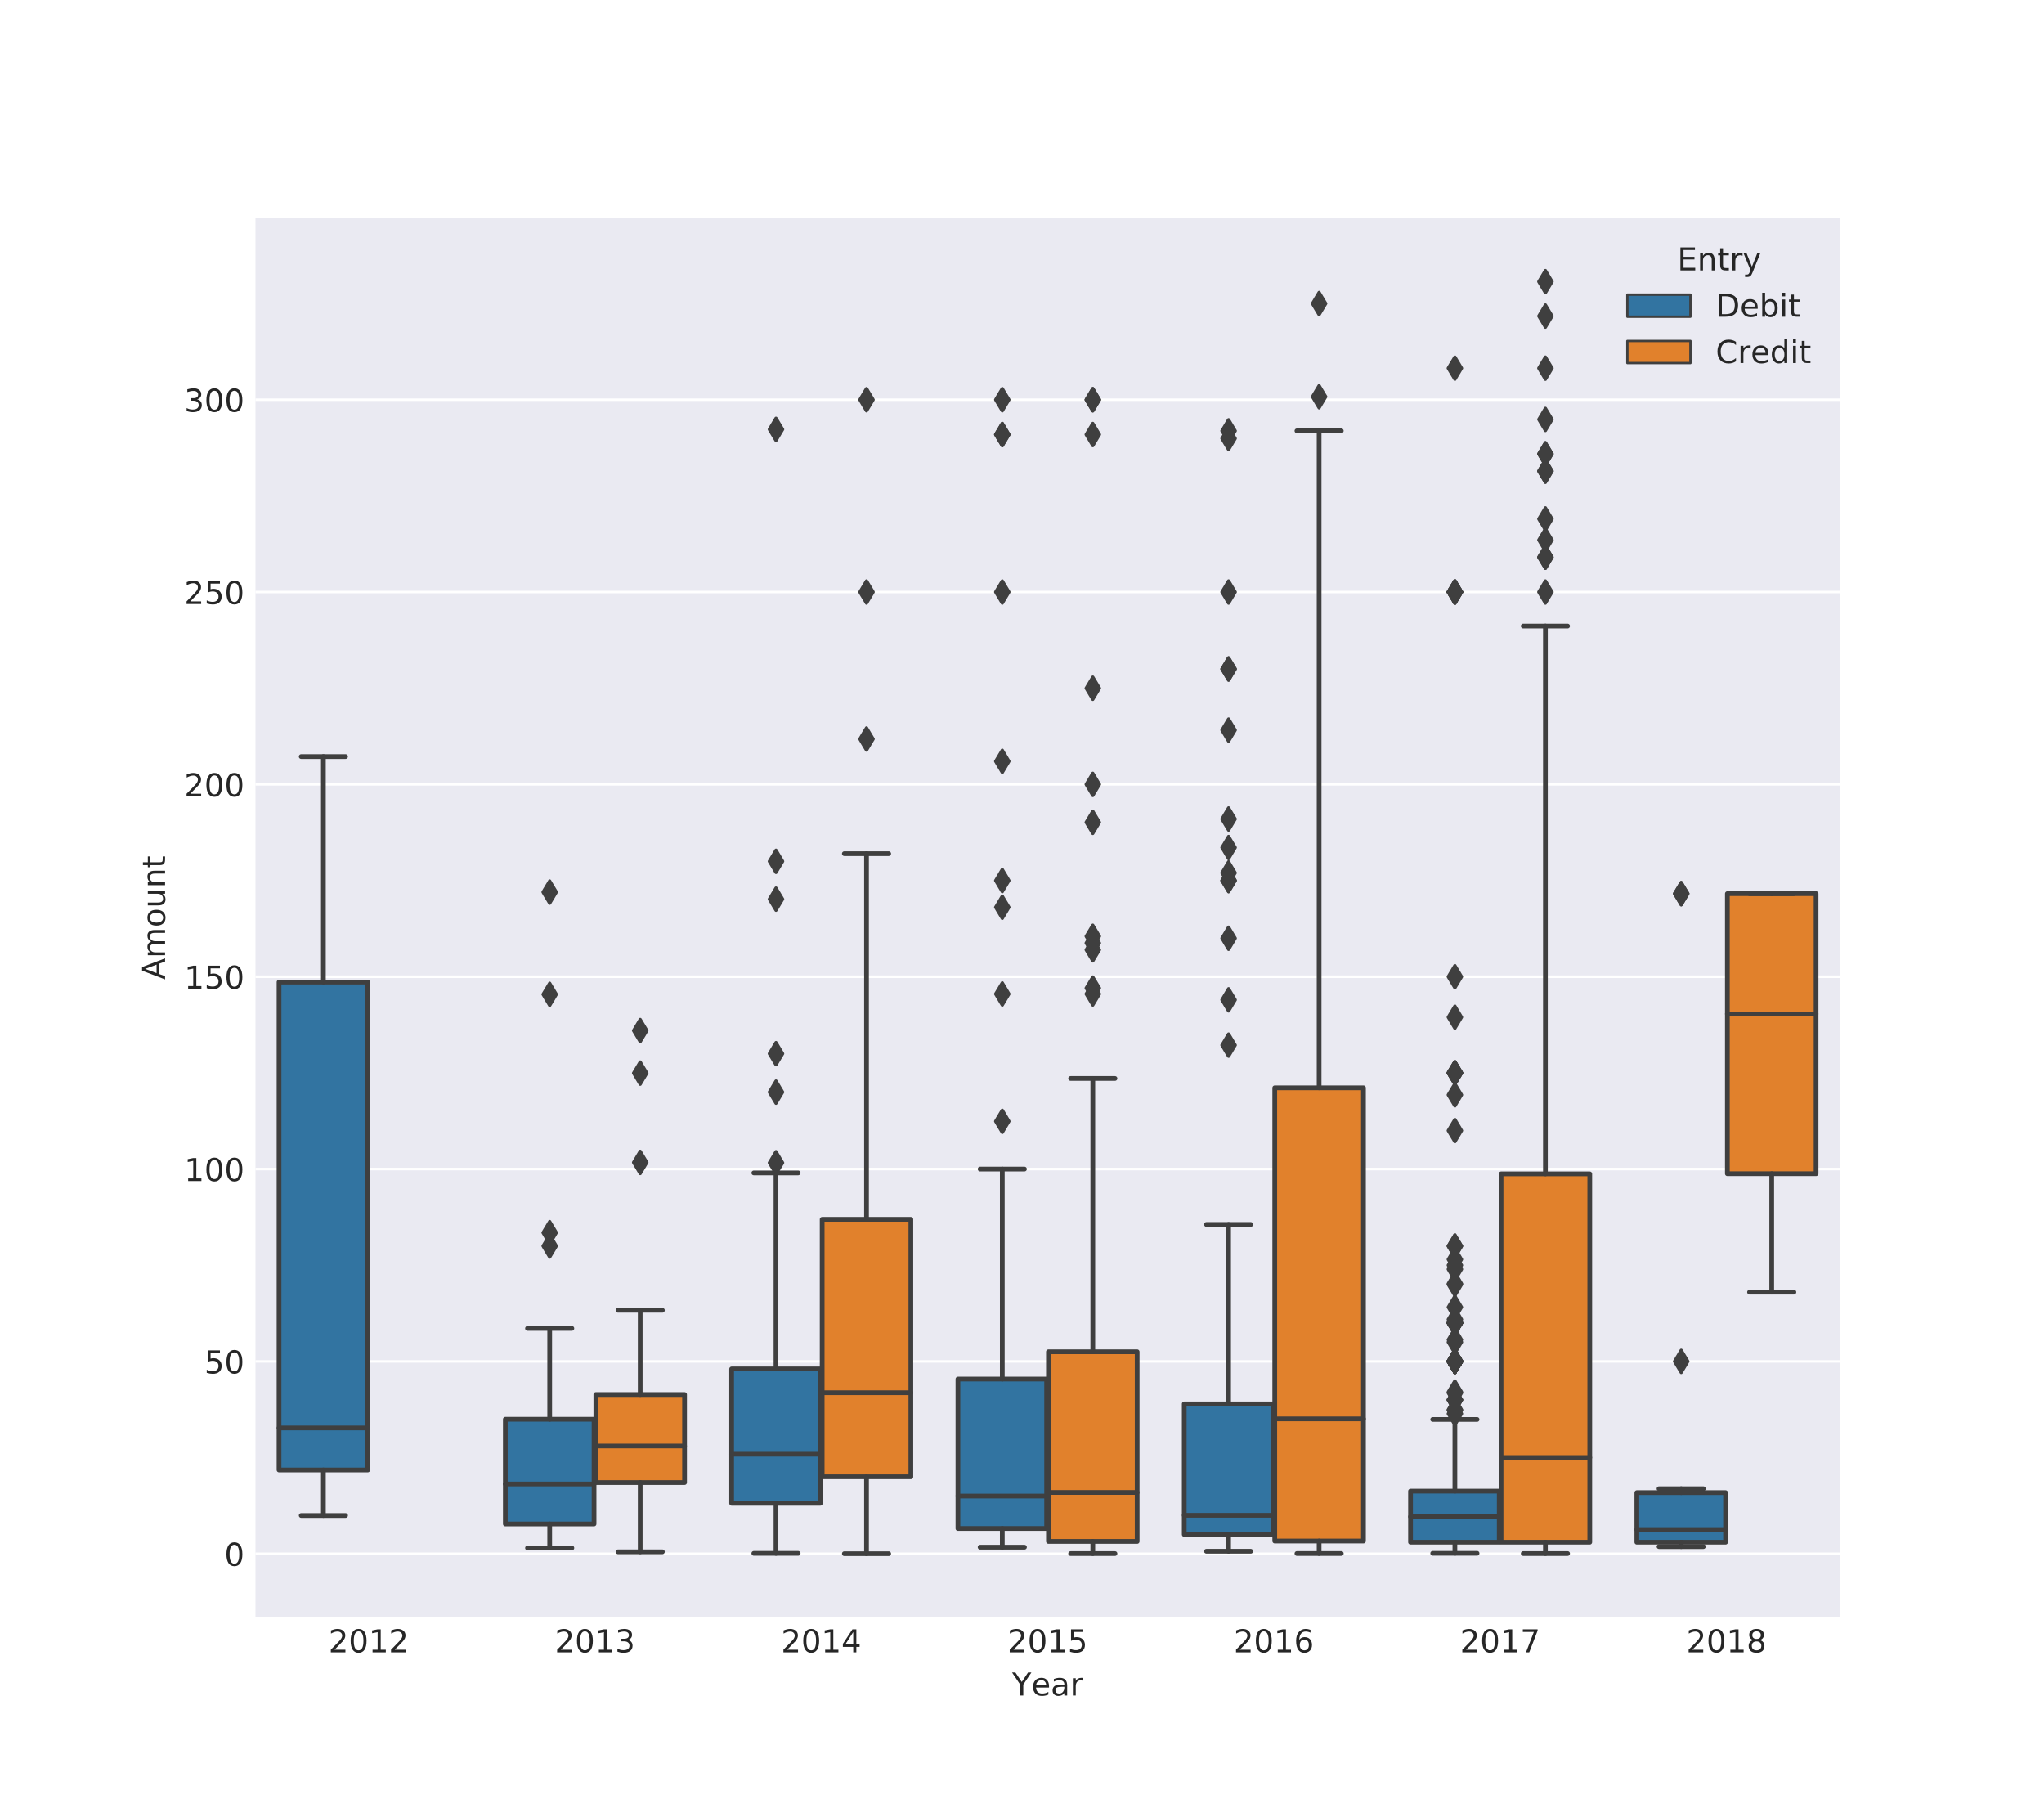 <?xml version="1.0" encoding="utf-8" standalone="no"?>
<!DOCTYPE svg PUBLIC "-//W3C//DTD SVG 1.1//EN"
  "http://www.w3.org/Graphics/SVG/1.1/DTD/svg11.dtd">
<!-- Created with matplotlib (http://matplotlib.org/) -->
<svg height="576pt" version="1.1" viewBox="0 0 648 576" width="648pt" xmlns="http://www.w3.org/2000/svg" xmlns:xlink="http://www.w3.org/1999/xlink">
 <defs>
  <style type="text/css">
*{stroke-linecap:butt;stroke-linejoin:round;}
  </style>
 </defs>
 <g id="figure_1">
  <g id="patch_1">
   <path d="M 0 576 
L 648 576 
L 648 0 
L 0 0 
z
" style="fill:#ffffff;"/>
  </g>
  <g id="axes_1">
   <g id="patch_2">
    <path d="M 81 512.64 
L 583.2 512.64 
L 583.2 69.12 
L 81 69.12 
z
" style="fill:#eaeaf2;"/>
   </g>
   <g id="matplotlib.axis_1">
    <g id="xtick_1">
     <g id="line2d_1"/>
     <g id="text_1">
      <!-- 2012 -->
      <defs>
       <path d="M 19.188 8.297 
L 53.609 8.297 
L 53.609 0 
L 7.328 0 
L 7.328 8.297 
Q 12.938 14.109 22.625 23.891 
Q 32.328 33.688 34.812 36.531 
Q 39.547 41.844 41.422 45.531 
Q 43.312 49.219 43.312 52.781 
Q 43.312 58.594 39.234 62.25 
Q 35.156 65.922 28.609 65.922 
Q 23.969 65.922 18.812 64.312 
Q 13.672 62.703 7.812 59.422 
L 7.812 69.391 
Q 13.766 71.781 18.938 73 
Q 24.125 74.219 28.422 74.219 
Q 39.75 74.219 46.484 68.547 
Q 53.219 62.891 53.219 53.422 
Q 53.219 48.922 51.531 44.891 
Q 49.859 40.875 45.406 35.406 
Q 44.188 33.984 37.641 27.219 
Q 31.109 20.453 19.188 8.297 
z
" id="DejaVuSans-32"/>
       <path d="M 31.781 66.406 
Q 24.172 66.406 20.328 58.906 
Q 16.5 51.422 16.5 36.375 
Q 16.5 21.391 20.328 13.891 
Q 24.172 6.391 31.781 6.391 
Q 39.453 6.391 43.281 13.891 
Q 47.125 21.391 47.125 36.375 
Q 47.125 51.422 43.281 58.906 
Q 39.453 66.406 31.781 66.406 
z
M 31.781 74.219 
Q 44.047 74.219 50.516 64.516 
Q 56.984 54.828 56.984 36.375 
Q 56.984 17.969 50.516 8.266 
Q 44.047 -1.422 31.781 -1.422 
Q 19.531 -1.422 13.062 8.266 
Q 6.594 17.969 6.594 36.375 
Q 6.594 54.828 13.062 64.516 
Q 19.531 74.219 31.781 74.219 
z
" id="DejaVuSans-30"/>
       <path d="M 12.406 8.297 
L 28.516 8.297 
L 28.516 63.922 
L 10.984 60.406 
L 10.984 69.391 
L 28.422 72.906 
L 38.281 72.906 
L 38.281 8.297 
L 54.391 8.297 
L 54.391 0 
L 12.406 0 
z
" id="DejaVuSans-31"/>
      </defs>
      <g style="fill:#262626;" transform="translate(104.146 523.738)scale(0.1 -0.1)">
       <use xlink:href="#DejaVuSans-32"/>
       <use x="63.623" xlink:href="#DejaVuSans-30"/>
       <use x="127.246" xlink:href="#DejaVuSans-31"/>
       <use x="190.869" xlink:href="#DejaVuSans-32"/>
      </g>
     </g>
    </g>
    <g id="xtick_2">
     <g id="line2d_2"/>
     <g id="text_2">
      <!-- 2013 -->
      <defs>
       <path d="M 40.578 39.312 
Q 47.656 37.797 51.625 33 
Q 55.609 28.219 55.609 21.188 
Q 55.609 10.406 48.188 4.484 
Q 40.766 -1.422 27.094 -1.422 
Q 22.516 -1.422 17.656 -0.516 
Q 12.797 0.391 7.625 2.203 
L 7.625 11.719 
Q 11.719 9.328 16.594 8.109 
Q 21.484 6.891 26.812 6.891 
Q 36.078 6.891 40.938 10.547 
Q 45.797 14.203 45.797 21.188 
Q 45.797 27.641 41.281 31.266 
Q 36.766 34.906 28.719 34.906 
L 20.219 34.906 
L 20.219 43.016 
L 29.109 43.016 
Q 36.375 43.016 40.234 45.922 
Q 44.094 48.828 44.094 54.297 
Q 44.094 59.906 40.109 62.906 
Q 36.141 65.922 28.719 65.922 
Q 24.656 65.922 20.016 65.031 
Q 15.375 64.156 9.812 62.312 
L 9.812 71.094 
Q 15.438 72.656 20.344 73.438 
Q 25.25 74.219 29.594 74.219 
Q 40.828 74.219 47.359 69.109 
Q 53.906 64.016 53.906 55.328 
Q 53.906 49.266 50.438 45.094 
Q 46.969 40.922 40.578 39.312 
z
" id="DejaVuSans-33"/>
      </defs>
      <g style="fill:#262626;" transform="translate(175.889 523.738)scale(0.1 -0.1)">
       <use xlink:href="#DejaVuSans-32"/>
       <use x="63.623" xlink:href="#DejaVuSans-30"/>
       <use x="127.246" xlink:href="#DejaVuSans-31"/>
       <use x="190.869" xlink:href="#DejaVuSans-33"/>
      </g>
     </g>
    </g>
    <g id="xtick_3">
     <g id="line2d_3"/>
     <g id="text_3">
      <!-- 2014 -->
      <defs>
       <path d="M 37.797 64.312 
L 12.891 25.391 
L 37.797 25.391 
z
M 35.203 72.906 
L 47.609 72.906 
L 47.609 25.391 
L 58.016 25.391 
L 58.016 17.188 
L 47.609 17.188 
L 47.609 0 
L 37.797 0 
L 37.797 17.188 
L 4.891 17.188 
L 4.891 26.703 
z
" id="DejaVuSans-34"/>
      </defs>
      <g style="fill:#262626;" transform="translate(247.632 523.738)scale(0.1 -0.1)">
       <use xlink:href="#DejaVuSans-32"/>
       <use x="63.623" xlink:href="#DejaVuSans-30"/>
       <use x="127.246" xlink:href="#DejaVuSans-31"/>
       <use x="190.869" xlink:href="#DejaVuSans-34"/>
      </g>
     </g>
    </g>
    <g id="xtick_4">
     <g id="line2d_4"/>
     <g id="text_4">
      <!-- 2015 -->
      <defs>
       <path d="M 10.797 72.906 
L 49.516 72.906 
L 49.516 64.594 
L 19.828 64.594 
L 19.828 46.734 
Q 21.969 47.469 24.109 47.828 
Q 26.266 48.188 28.422 48.188 
Q 40.625 48.188 47.75 41.5 
Q 54.891 34.812 54.891 23.391 
Q 54.891 11.625 47.562 5.094 
Q 40.234 -1.422 26.906 -1.422 
Q 22.312 -1.422 17.547 -0.641 
Q 12.797 0.141 7.719 1.703 
L 7.719 11.625 
Q 12.109 9.234 16.797 8.062 
Q 21.484 6.891 26.703 6.891 
Q 35.156 6.891 40.078 11.328 
Q 45.016 15.766 45.016 23.391 
Q 45.016 31 40.078 35.438 
Q 35.156 39.891 26.703 39.891 
Q 22.75 39.891 18.812 39.016 
Q 14.891 38.141 10.797 36.281 
z
" id="DejaVuSans-35"/>
      </defs>
      <g style="fill:#262626;" transform="translate(319.375 523.738)scale(0.1 -0.1)">
       <use xlink:href="#DejaVuSans-32"/>
       <use x="63.623" xlink:href="#DejaVuSans-30"/>
       <use x="127.246" xlink:href="#DejaVuSans-31"/>
       <use x="190.869" xlink:href="#DejaVuSans-35"/>
      </g>
     </g>
    </g>
    <g id="xtick_5">
     <g id="line2d_5"/>
     <g id="text_5">
      <!-- 2016 -->
      <defs>
       <path d="M 33.016 40.375 
Q 26.375 40.375 22.484 35.828 
Q 18.609 31.297 18.609 23.391 
Q 18.609 15.531 22.484 10.953 
Q 26.375 6.391 33.016 6.391 
Q 39.656 6.391 43.531 10.953 
Q 47.406 15.531 47.406 23.391 
Q 47.406 31.297 43.531 35.828 
Q 39.656 40.375 33.016 40.375 
z
M 52.594 71.297 
L 52.594 62.312 
Q 48.875 64.062 45.094 64.984 
Q 41.312 65.922 37.594 65.922 
Q 27.828 65.922 22.672 59.328 
Q 17.531 52.734 16.797 39.406 
Q 19.672 43.656 24.016 45.922 
Q 28.375 48.188 33.594 48.188 
Q 44.578 48.188 50.953 41.516 
Q 57.328 34.859 57.328 23.391 
Q 57.328 12.156 50.688 5.359 
Q 44.047 -1.422 33.016 -1.422 
Q 20.359 -1.422 13.672 8.266 
Q 6.984 17.969 6.984 36.375 
Q 6.984 53.656 15.188 63.938 
Q 23.391 74.219 37.203 74.219 
Q 40.922 74.219 44.703 73.484 
Q 48.484 72.75 52.594 71.297 
z
" id="DejaVuSans-36"/>
      </defs>
      <g style="fill:#262626;" transform="translate(391.118 523.738)scale(0.1 -0.1)">
       <use xlink:href="#DejaVuSans-32"/>
       <use x="63.623" xlink:href="#DejaVuSans-30"/>
       <use x="127.246" xlink:href="#DejaVuSans-31"/>
       <use x="190.869" xlink:href="#DejaVuSans-36"/>
      </g>
     </g>
    </g>
    <g id="xtick_6">
     <g id="line2d_6"/>
     <g id="text_6">
      <!-- 2017 -->
      <defs>
       <path d="M 8.203 72.906 
L 55.078 72.906 
L 55.078 68.703 
L 28.609 0 
L 18.312 0 
L 43.219 64.594 
L 8.203 64.594 
z
" id="DejaVuSans-37"/>
      </defs>
      <g style="fill:#262626;" transform="translate(462.861 523.738)scale(0.1 -0.1)">
       <use xlink:href="#DejaVuSans-32"/>
       <use x="63.623" xlink:href="#DejaVuSans-30"/>
       <use x="127.246" xlink:href="#DejaVuSans-31"/>
       <use x="190.869" xlink:href="#DejaVuSans-37"/>
      </g>
     </g>
    </g>
    <g id="xtick_7">
     <g id="line2d_7"/>
     <g id="text_7">
      <!-- 2018 -->
      <defs>
       <path d="M 31.781 34.625 
Q 24.75 34.625 20.719 30.859 
Q 16.703 27.094 16.703 20.516 
Q 16.703 13.922 20.719 10.156 
Q 24.75 6.391 31.781 6.391 
Q 38.812 6.391 42.859 10.172 
Q 46.922 13.969 46.922 20.516 
Q 46.922 27.094 42.891 30.859 
Q 38.875 34.625 31.781 34.625 
z
M 21.922 38.812 
Q 15.578 40.375 12.031 44.719 
Q 8.5 49.078 8.5 55.328 
Q 8.5 64.062 14.719 69.141 
Q 20.953 74.219 31.781 74.219 
Q 42.672 74.219 48.875 69.141 
Q 55.078 64.062 55.078 55.328 
Q 55.078 49.078 51.531 44.719 
Q 48 40.375 41.703 38.812 
Q 48.828 37.156 52.797 32.312 
Q 56.781 27.484 56.781 20.516 
Q 56.781 9.906 50.312 4.234 
Q 43.844 -1.422 31.781 -1.422 
Q 19.734 -1.422 13.25 4.234 
Q 6.781 9.906 6.781 20.516 
Q 6.781 27.484 10.781 32.312 
Q 14.797 37.156 21.922 38.812 
z
M 18.312 54.391 
Q 18.312 48.734 21.844 45.562 
Q 25.391 42.391 31.781 42.391 
Q 38.141 42.391 41.719 45.562 
Q 45.312 48.734 45.312 54.391 
Q 45.312 60.062 41.719 63.234 
Q 38.141 66.406 31.781 66.406 
Q 25.391 66.406 21.844 63.234 
Q 18.312 60.062 18.312 54.391 
z
" id="DejaVuSans-38"/>
      </defs>
      <g style="fill:#262626;" transform="translate(534.604 523.738)scale(0.1 -0.1)">
       <use xlink:href="#DejaVuSans-32"/>
       <use x="63.623" xlink:href="#DejaVuSans-30"/>
       <use x="127.246" xlink:href="#DejaVuSans-31"/>
       <use x="190.869" xlink:href="#DejaVuSans-38"/>
      </g>
     </g>
    </g>
    <g id="text_8">
     <!-- Year -->
     <defs>
      <path d="M -0.203 72.906 
L 10.406 72.906 
L 30.609 42.922 
L 50.688 72.906 
L 61.281 72.906 
L 35.5 34.719 
L 35.5 0 
L 25.594 0 
L 25.594 34.719 
z
" id="DejaVuSans-59"/>
      <path d="M 56.203 29.594 
L 56.203 25.203 
L 14.891 25.203 
Q 15.484 15.922 20.484 11.062 
Q 25.484 6.203 34.422 6.203 
Q 39.594 6.203 44.453 7.469 
Q 49.312 8.734 54.109 11.281 
L 54.109 2.781 
Q 49.266 0.734 44.188 -0.344 
Q 39.109 -1.422 33.891 -1.422 
Q 20.797 -1.422 13.156 6.188 
Q 5.516 13.812 5.516 26.812 
Q 5.516 40.234 12.766 48.109 
Q 20.016 56 32.328 56 
Q 43.359 56 49.781 48.891 
Q 56.203 41.797 56.203 29.594 
z
M 47.219 32.234 
Q 47.125 39.594 43.094 43.984 
Q 39.062 48.391 32.422 48.391 
Q 24.906 48.391 20.391 44.141 
Q 15.875 39.891 15.188 32.172 
z
" id="DejaVuSans-65"/>
      <path d="M 34.281 27.484 
Q 23.391 27.484 19.188 25 
Q 14.984 22.516 14.984 16.5 
Q 14.984 11.719 18.141 8.906 
Q 21.297 6.109 26.703 6.109 
Q 34.188 6.109 38.703 11.406 
Q 43.219 16.703 43.219 25.484 
L 43.219 27.484 
z
M 52.203 31.203 
L 52.203 0 
L 43.219 0 
L 43.219 8.297 
Q 40.141 3.328 35.547 0.953 
Q 30.953 -1.422 24.312 -1.422 
Q 15.922 -1.422 10.953 3.297 
Q 6 8.016 6 15.922 
Q 6 25.141 12.172 29.828 
Q 18.359 34.516 30.609 34.516 
L 43.219 34.516 
L 43.219 35.406 
Q 43.219 41.609 39.141 45 
Q 35.062 48.391 27.688 48.391 
Q 23 48.391 18.547 47.266 
Q 14.109 46.141 10.016 43.891 
L 10.016 52.203 
Q 14.938 54.109 19.578 55.047 
Q 24.219 56 28.609 56 
Q 40.484 56 46.344 49.844 
Q 52.203 43.703 52.203 31.203 
z
" id="DejaVuSans-61"/>
      <path d="M 41.109 46.297 
Q 39.594 47.172 37.812 47.578 
Q 36.031 48 33.891 48 
Q 26.266 48 22.188 43.047 
Q 18.109 38.094 18.109 28.812 
L 18.109 0 
L 9.078 0 
L 9.078 54.688 
L 18.109 54.688 
L 18.109 46.188 
Q 20.953 51.172 25.484 53.578 
Q 30.031 56 36.531 56 
Q 37.453 56 38.578 55.875 
Q 39.703 55.766 41.062 55.516 
z
" id="DejaVuSans-72"/>
     </defs>
     <g style="fill:#262626;" transform="translate(320.86 537.417)scale(0.1 -0.1)">
      <use xlink:href="#DejaVuSans-59"/>
      <use x="60.881" xlink:href="#DejaVuSans-65"/>
      <use x="122.404" xlink:href="#DejaVuSans-61"/>
      <use x="183.684" xlink:href="#DejaVuSans-72"/>
     </g>
    </g>
   </g>
   <g id="matplotlib.axis_2">
    <g id="ytick_1">
     <g id="line2d_8">
      <path clip-path="url(#pe1a9060af5)" d="M 81 492.492 
L 583.2 492.492 
" style="fill:none;stroke:#ffffff;stroke-linecap:round;stroke-width:0.8;"/>
     </g>
     <g id="line2d_9"/>
     <g id="text_9">
      <!-- 0 -->
      <g style="fill:#262626;" transform="translate(71.138 496.291)scale(0.1 -0.1)">
       <use xlink:href="#DejaVuSans-30"/>
      </g>
     </g>
    </g>
    <g id="ytick_2">
     <g id="line2d_10">
      <path clip-path="url(#pe1a9060af5)" d="M 81 431.527 
L 583.2 431.527 
" style="fill:none;stroke:#ffffff;stroke-linecap:round;stroke-width:0.8;"/>
     </g>
     <g id="line2d_11"/>
     <g id="text_10">
      <!-- 50 -->
      <g style="fill:#262626;" transform="translate(64.775 435.326)scale(0.1 -0.1)">
       <use xlink:href="#DejaVuSans-35"/>
       <use x="63.623" xlink:href="#DejaVuSans-30"/>
      </g>
     </g>
    </g>
    <g id="ytick_3">
     <g id="line2d_12">
      <path clip-path="url(#pe1a9060af5)" d="M 81 370.562 
L 583.2 370.562 
" style="fill:none;stroke:#ffffff;stroke-linecap:round;stroke-width:0.8;"/>
     </g>
     <g id="line2d_13"/>
     <g id="text_11">
      <!-- 100 -->
      <g style="fill:#262626;" transform="translate(58.413 374.361)scale(0.1 -0.1)">
       <use xlink:href="#DejaVuSans-31"/>
       <use x="63.623" xlink:href="#DejaVuSans-30"/>
       <use x="127.246" xlink:href="#DejaVuSans-30"/>
      </g>
     </g>
    </g>
    <g id="ytick_4">
     <g id="line2d_14">
      <path clip-path="url(#pe1a9060af5)" d="M 81 309.596 
L 583.2 309.596 
" style="fill:none;stroke:#ffffff;stroke-linecap:round;stroke-width:0.8;"/>
     </g>
     <g id="line2d_15"/>
     <g id="text_12">
      <!-- 150 -->
      <g style="fill:#262626;" transform="translate(58.413 313.396)scale(0.1 -0.1)">
       <use xlink:href="#DejaVuSans-31"/>
       <use x="63.623" xlink:href="#DejaVuSans-35"/>
       <use x="127.246" xlink:href="#DejaVuSans-30"/>
      </g>
     </g>
    </g>
    <g id="ytick_5">
     <g id="line2d_16">
      <path clip-path="url(#pe1a9060af5)" d="M 81 248.631 
L 583.2 248.631 
" style="fill:none;stroke:#ffffff;stroke-linecap:round;stroke-width:0.8;"/>
     </g>
     <g id="line2d_17"/>
     <g id="text_13">
      <!-- 200 -->
      <g style="fill:#262626;" transform="translate(58.413 252.43)scale(0.1 -0.1)">
       <use xlink:href="#DejaVuSans-32"/>
       <use x="63.623" xlink:href="#DejaVuSans-30"/>
       <use x="127.246" xlink:href="#DejaVuSans-30"/>
      </g>
     </g>
    </g>
    <g id="ytick_6">
     <g id="line2d_18">
      <path clip-path="url(#pe1a9060af5)" d="M 81 187.666 
L 583.2 187.666 
" style="fill:none;stroke:#ffffff;stroke-linecap:round;stroke-width:0.8;"/>
     </g>
     <g id="line2d_19"/>
     <g id="text_14">
      <!-- 250 -->
      <g style="fill:#262626;" transform="translate(58.413 191.465)scale(0.1 -0.1)">
       <use xlink:href="#DejaVuSans-32"/>
       <use x="63.623" xlink:href="#DejaVuSans-35"/>
       <use x="127.246" xlink:href="#DejaVuSans-30"/>
      </g>
     </g>
    </g>
    <g id="ytick_7">
     <g id="line2d_20">
      <path clip-path="url(#pe1a9060af5)" d="M 81 126.7 
L 583.2 126.7 
" style="fill:none;stroke:#ffffff;stroke-linecap:round;stroke-width:0.8;"/>
     </g>
     <g id="line2d_21"/>
     <g id="text_15">
      <!-- 300 -->
      <g style="fill:#262626;" transform="translate(58.413 130.5)scale(0.1 -0.1)">
       <use xlink:href="#DejaVuSans-33"/>
       <use x="63.623" xlink:href="#DejaVuSans-30"/>
       <use x="127.246" xlink:href="#DejaVuSans-30"/>
      </g>
     </g>
    </g>
    <g id="text_16">
     <!-- Amount -->
     <defs>
      <path d="M 34.188 63.188 
L 20.797 26.906 
L 47.609 26.906 
z
M 28.609 72.906 
L 39.797 72.906 
L 67.578 0 
L 57.328 0 
L 50.688 18.703 
L 17.828 18.703 
L 11.188 0 
L 0.781 0 
z
" id="DejaVuSans-41"/>
      <path d="M 52 44.188 
Q 55.375 50.25 60.062 53.125 
Q 64.75 56 71.094 56 
Q 79.641 56 84.281 50.016 
Q 88.922 44.047 88.922 33.016 
L 88.922 0 
L 79.891 0 
L 79.891 32.719 
Q 79.891 40.578 77.094 44.375 
Q 74.312 48.188 68.609 48.188 
Q 61.625 48.188 57.562 43.547 
Q 53.516 38.922 53.516 30.906 
L 53.516 0 
L 44.484 0 
L 44.484 32.719 
Q 44.484 40.625 41.703 44.406 
Q 38.922 48.188 33.109 48.188 
Q 26.219 48.188 22.156 43.531 
Q 18.109 38.875 18.109 30.906 
L 18.109 0 
L 9.078 0 
L 9.078 54.688 
L 18.109 54.688 
L 18.109 46.188 
Q 21.188 51.219 25.484 53.609 
Q 29.781 56 35.688 56 
Q 41.656 56 45.828 52.969 
Q 50 49.953 52 44.188 
z
" id="DejaVuSans-6d"/>
      <path d="M 30.609 48.391 
Q 23.391 48.391 19.188 42.75 
Q 14.984 37.109 14.984 27.297 
Q 14.984 17.484 19.156 11.844 
Q 23.344 6.203 30.609 6.203 
Q 37.797 6.203 41.984 11.859 
Q 46.188 17.531 46.188 27.297 
Q 46.188 37.016 41.984 42.703 
Q 37.797 48.391 30.609 48.391 
z
M 30.609 56 
Q 42.328 56 49.016 48.375 
Q 55.719 40.766 55.719 27.297 
Q 55.719 13.875 49.016 6.219 
Q 42.328 -1.422 30.609 -1.422 
Q 18.844 -1.422 12.172 6.219 
Q 5.516 13.875 5.516 27.297 
Q 5.516 40.766 12.172 48.375 
Q 18.844 56 30.609 56 
z
" id="DejaVuSans-6f"/>
      <path d="M 8.5 21.578 
L 8.5 54.688 
L 17.484 54.688 
L 17.484 21.922 
Q 17.484 14.156 20.5 10.266 
Q 23.531 6.391 29.594 6.391 
Q 36.859 6.391 41.078 11.031 
Q 45.312 15.672 45.312 23.688 
L 45.312 54.688 
L 54.297 54.688 
L 54.297 0 
L 45.312 0 
L 45.312 8.406 
Q 42.047 3.422 37.719 1 
Q 33.406 -1.422 27.688 -1.422 
Q 18.266 -1.422 13.375 4.438 
Q 8.5 10.297 8.5 21.578 
z
M 31.109 56 
z
" id="DejaVuSans-75"/>
      <path d="M 54.891 33.016 
L 54.891 0 
L 45.906 0 
L 45.906 32.719 
Q 45.906 40.484 42.875 44.328 
Q 39.844 48.188 33.797 48.188 
Q 26.516 48.188 22.312 43.547 
Q 18.109 38.922 18.109 30.906 
L 18.109 0 
L 9.078 0 
L 9.078 54.688 
L 18.109 54.688 
L 18.109 46.188 
Q 21.344 51.125 25.703 53.562 
Q 30.078 56 35.797 56 
Q 45.219 56 50.047 50.172 
Q 54.891 44.344 54.891 33.016 
z
" id="DejaVuSans-6e"/>
      <path d="M 18.312 70.219 
L 18.312 54.688 
L 36.812 54.688 
L 36.812 47.703 
L 18.312 47.703 
L 18.312 18.016 
Q 18.312 11.328 20.141 9.422 
Q 21.969 7.516 27.594 7.516 
L 36.812 7.516 
L 36.812 0 
L 27.594 0 
Q 17.188 0 13.234 3.875 
Q 9.281 7.766 9.281 18.016 
L 9.281 47.703 
L 2.688 47.703 
L 2.688 54.688 
L 9.281 54.688 
L 9.281 70.219 
z
" id="DejaVuSans-74"/>
     </defs>
     <g style="fill:#262626;" transform="translate(52.333 310.528)rotate(-90)scale(0.1 -0.1)">
      <use xlink:href="#DejaVuSans-41"/>
      <use x="68.408" xlink:href="#DejaVuSans-6d"/>
      <use x="165.82" xlink:href="#DejaVuSans-6f"/>
      <use x="227.002" xlink:href="#DejaVuSans-75"/>
      <use x="290.381" xlink:href="#DejaVuSans-6e"/>
      <use x="353.76" xlink:href="#DejaVuSans-74"/>
     </g>
    </g>
   </g>
   <g id="patch_3">
    <path clip-path="url(#pe1a9060af5)" d="M 88.461 465.948 
L 116.584 465.948 
L 116.584 311.291 
L 88.461 311.291 
L 88.461 465.948 
z
" style="fill:#3274a1;stroke:#3f3f3f;stroke-linejoin:miter;stroke-width:1.5;"/>
   </g>
   <g id="patch_4">
    <path clip-path="url(#pe1a9060af5)" d="M 160.204 483.055 
L 188.327 483.055 
L 188.327 449.877 
L 160.204 449.877 
L 160.204 483.055 
z
" style="fill:#3274a1;stroke:#3f3f3f;stroke-linejoin:miter;stroke-width:1.5;"/>
   </g>
   <g id="patch_5">
    <path clip-path="url(#pe1a9060af5)" d="M 188.901 469.935 
L 217.024 469.935 
L 217.024 442.031 
L 188.901 442.031 
L 188.901 469.935 
z
" style="fill:#e1812c;stroke:#3f3f3f;stroke-linejoin:miter;stroke-width:1.5;"/>
   </g>
   <g id="patch_6">
    <path clip-path="url(#pe1a9060af5)" d="M 231.947 476.498 
L 260.07 476.498 
L 260.07 433.914 
L 231.947 433.914 
L 231.947 476.498 
z
" style="fill:#3274a1;stroke:#3f3f3f;stroke-linejoin:miter;stroke-width:1.5;"/>
   </g>
   <g id="patch_7">
    <path clip-path="url(#pe1a9060af5)" d="M 260.644 468.112 
L 288.767 468.112 
L 288.767 386.498 
L 260.644 386.498 
L 260.644 468.112 
z
" style="fill:#e1812c;stroke:#3f3f3f;stroke-linejoin:miter;stroke-width:1.5;"/>
   </g>
   <g id="patch_8">
    <path clip-path="url(#pe1a9060af5)" d="M 303.69 484.494 
L 331.813 484.494 
L 331.813 437.13 
L 303.69 437.13 
L 303.69 484.494 
z
" style="fill:#3274a1;stroke:#3f3f3f;stroke-linejoin:miter;stroke-width:1.5;"/>
   </g>
   <g id="patch_9">
    <path clip-path="url(#pe1a9060af5)" d="M 332.387 488.59 
L 360.51 488.59 
L 360.51 428.479 
L 332.387 428.479 
L 332.387 488.59 
z
" style="fill:#e1812c;stroke:#3f3f3f;stroke-linejoin:miter;stroke-width:1.5;"/>
   </g>
   <g id="patch_10">
    <path clip-path="url(#pe1a9060af5)" d="M 375.433 486.396 
L 403.556 486.396 
L 403.556 445.003 
L 375.433 445.003 
L 375.433 486.396 
z
" style="fill:#3274a1;stroke:#3f3f3f;stroke-linejoin:miter;stroke-width:1.5;"/>
   </g>
   <g id="patch_11">
    <path clip-path="url(#pe1a9060af5)" d="M 404.13 488.468 
L 432.253 488.468 
L 432.253 344.807 
L 404.13 344.807 
L 404.13 488.468 
z
" style="fill:#e1812c;stroke:#3f3f3f;stroke-linejoin:miter;stroke-width:1.5;"/>
   </g>
   <g id="patch_12">
    <path clip-path="url(#pe1a9060af5)" d="M 447.176 488.834 
L 475.299 488.834 
L 475.299 472.654 
L 447.176 472.654 
L 447.176 488.834 
z
" style="fill:#3274a1;stroke:#3f3f3f;stroke-linejoin:miter;stroke-width:1.5;"/>
   </g>
   <g id="patch_13">
    <path clip-path="url(#pe1a9060af5)" d="M 475.873 488.834 
L 503.996 488.834 
L 503.996 372.086 
L 475.873 372.086 
L 475.873 488.834 
z
" style="fill:#e1812c;stroke:#3f3f3f;stroke-linejoin:miter;stroke-width:1.5;"/>
   </g>
   <g id="patch_14">
    <path clip-path="url(#pe1a9060af5)" d="M 518.918 488.834 
L 547.042 488.834 
L 547.042 473.124 
L 518.918 473.124 
L 518.918 488.834 
z
" style="fill:#3274a1;stroke:#3f3f3f;stroke-linejoin:miter;stroke-width:1.5;"/>
   </g>
   <g id="patch_15">
    <path clip-path="url(#pe1a9060af5)" d="M 547.616 372.031 
L 575.739 372.031 
L 575.739 283.259 
L 547.616 283.259 
L 547.616 372.031 
z
" style="fill:#e1812c;stroke:#3f3f3f;stroke-linejoin:miter;stroke-width:1.5;"/>
   </g>
   <g id="patch_16">
    <path clip-path="url(#pe1a9060af5)" d="M 116.871 492.492 
L 116.871 492.492 
L 116.871 492.492 
L 116.871 492.492 
z
" style="fill:#3274a1;stroke:#3f3f3f;stroke-linejoin:miter;stroke-width:0.75;"/>
   </g>
   <g id="patch_17">
    <path clip-path="url(#pe1a9060af5)" d="M 116.871 492.492 
L 116.871 492.492 
L 116.871 492.492 
L 116.871 492.492 
z
" style="fill:#e1812c;stroke:#3f3f3f;stroke-linejoin:miter;stroke-width:0.75;"/>
   </g>
   <g id="line2d_22">
    <path clip-path="url(#pe1a9060af5)" d="M 102.523 465.948 
L 102.523 480.372 
" style="fill:none;stroke:#3f3f3f;stroke-linecap:round;stroke-width:1.5;"/>
   </g>
   <g id="line2d_23">
    <path clip-path="url(#pe1a9060af5)" d="M 102.523 311.291 
L 102.523 239.815 
" style="fill:none;stroke:#3f3f3f;stroke-linecap:round;stroke-width:1.5;"/>
   </g>
   <g id="line2d_24">
    <path clip-path="url(#pe1a9060af5)" d="M 95.492 480.372 
L 109.554 480.372 
" style="fill:none;stroke:#3f3f3f;stroke-linecap:round;stroke-width:1.5;"/>
   </g>
   <g id="line2d_25">
    <path clip-path="url(#pe1a9060af5)" d="M 95.492 239.815 
L 109.554 239.815 
" style="fill:none;stroke:#3f3f3f;stroke-linecap:round;stroke-width:1.5;"/>
   </g>
   <g id="line2d_26"/>
   <g id="line2d_27">
    <path clip-path="url(#pe1a9060af5)" d="M 174.266 483.055 
L 174.266 490.663 
" style="fill:none;stroke:#3f3f3f;stroke-linecap:round;stroke-width:1.5;"/>
   </g>
   <g id="line2d_28">
    <path clip-path="url(#pe1a9060af5)" d="M 174.266 449.877 
L 174.266 421.065 
" style="fill:none;stroke:#3f3f3f;stroke-linecap:round;stroke-width:1.5;"/>
   </g>
   <g id="line2d_29">
    <path clip-path="url(#pe1a9060af5)" d="M 167.235 490.663 
L 181.297 490.663 
" style="fill:none;stroke:#3f3f3f;stroke-linecap:round;stroke-width:1.5;"/>
   </g>
   <g id="line2d_30">
    <path clip-path="url(#pe1a9060af5)" d="M 167.235 421.065 
L 181.297 421.065 
" style="fill:none;stroke:#3f3f3f;stroke-linecap:round;stroke-width:1.5;"/>
   </g>
   <g id="line2d_31">
    <defs>
     <path d="M -0 3.536 
L 2.121 0 
L -0 -3.536 
L -2.121 -0 
z
" id="m50319a86ff" style="stroke:#3f3f3f;stroke-linejoin:miter;"/>
    </defs>
    <g clip-path="url(#pe1a9060af5)">
     <use style="fill:#3f3f3f;stroke:#3f3f3f;stroke-linejoin:miter;" x="174.266" xlink:href="#m50319a86ff" y="394.948"/>
     <use style="fill:#3f3f3f;stroke:#3f3f3f;stroke-linejoin:miter;" x="174.266" xlink:href="#m50319a86ff" y="282.772"/>
     <use style="fill:#3f3f3f;stroke:#3f3f3f;stroke-linejoin:miter;" x="174.266" xlink:href="#m50319a86ff" y="390.729"/>
     <use style="fill:#3f3f3f;stroke:#3f3f3f;stroke-linejoin:miter;" x="174.266" xlink:href="#m50319a86ff" y="315.181"/>
    </g>
   </g>
   <g id="line2d_32">
    <path clip-path="url(#pe1a9060af5)" d="M 202.963 469.935 
L 202.963 491.883 
" style="fill:none;stroke:#3f3f3f;stroke-linecap:round;stroke-width:1.5;"/>
   </g>
   <g id="line2d_33">
    <path clip-path="url(#pe1a9060af5)" d="M 202.963 442.031 
L 202.963 415.322 
" style="fill:none;stroke:#3f3f3f;stroke-linecap:round;stroke-width:1.5;"/>
   </g>
   <g id="line2d_34">
    <path clip-path="url(#pe1a9060af5)" d="M 195.932 491.883 
L 209.994 491.883 
" style="fill:none;stroke:#3f3f3f;stroke-linecap:round;stroke-width:1.5;"/>
   </g>
   <g id="line2d_35">
    <path clip-path="url(#pe1a9060af5)" d="M 195.932 415.322 
L 209.994 415.322 
" style="fill:none;stroke:#3f3f3f;stroke-linecap:round;stroke-width:1.5;"/>
   </g>
   <g id="line2d_36">
    <g clip-path="url(#pe1a9060af5)">
     <use style="fill:#3f3f3f;stroke:#3f3f3f;stroke-linejoin:miter;" x="202.963" xlink:href="#m50319a86ff" y="340.152"/>
     <use style="fill:#3f3f3f;stroke:#3f3f3f;stroke-linejoin:miter;" x="202.963" xlink:href="#m50319a86ff" y="368.464"/>
     <use style="fill:#3f3f3f;stroke:#3f3f3f;stroke-linejoin:miter;" x="202.963" xlink:href="#m50319a86ff" y="326.667"/>
    </g>
   </g>
   <g id="line2d_37">
    <path clip-path="url(#pe1a9060af5)" d="M 246.009 476.498 
L 246.009 492.37 
" style="fill:none;stroke:#3f3f3f;stroke-linecap:round;stroke-width:1.5;"/>
   </g>
   <g id="line2d_38">
    <path clip-path="url(#pe1a9060af5)" d="M 246.009 433.914 
L 246.009 371.781 
" style="fill:none;stroke:#3f3f3f;stroke-linecap:round;stroke-width:1.5;"/>
   </g>
   <g id="line2d_39">
    <path clip-path="url(#pe1a9060af5)" d="M 238.978 492.37 
L 253.039 492.37 
" style="fill:none;stroke:#3f3f3f;stroke-linecap:round;stroke-width:1.5;"/>
   </g>
   <g id="line2d_40">
    <path clip-path="url(#pe1a9060af5)" d="M 238.978 371.781 
L 253.039 371.781 
" style="fill:none;stroke:#3f3f3f;stroke-linecap:round;stroke-width:1.5;"/>
   </g>
   <g id="line2d_41">
    <g clip-path="url(#pe1a9060af5)">
     <use style="fill:#3f3f3f;stroke:#3f3f3f;stroke-linejoin:miter;" x="246.009" xlink:href="#m50319a86ff" y="346.176"/>
     <use style="fill:#3f3f3f;stroke:#3f3f3f;stroke-linejoin:miter;" x="246.009" xlink:href="#m50319a86ff" y="136.101"/>
     <use style="fill:#3f3f3f;stroke:#3f3f3f;stroke-linejoin:miter;" x="246.009" xlink:href="#m50319a86ff" y="273.017"/>
     <use style="fill:#3f3f3f;stroke:#3f3f3f;stroke-linejoin:miter;" x="246.009" xlink:href="#m50319a86ff" y="285.003"/>
     <use style="fill:#3f3f3f;stroke:#3f3f3f;stroke-linejoin:miter;" x="246.009" xlink:href="#m50319a86ff" y="368.574"/>
     <use style="fill:#3f3f3f;stroke:#3f3f3f;stroke-linejoin:miter;" x="246.009" xlink:href="#m50319a86ff" y="333.982"/>
    </g>
   </g>
   <g id="line2d_42">
    <path clip-path="url(#pe1a9060af5)" d="M 274.706 468.112 
L 274.706 492.48 
" style="fill:none;stroke:#3f3f3f;stroke-linecap:round;stroke-width:1.5;"/>
   </g>
   <g id="line2d_43">
    <path clip-path="url(#pe1a9060af5)" d="M 274.706 386.498 
L 274.706 270.591 
" style="fill:none;stroke:#3f3f3f;stroke-linecap:round;stroke-width:1.5;"/>
   </g>
   <g id="line2d_44">
    <path clip-path="url(#pe1a9060af5)" d="M 267.675 492.48 
L 281.737 492.48 
" style="fill:none;stroke:#3f3f3f;stroke-linecap:round;stroke-width:1.5;"/>
   </g>
   <g id="line2d_45">
    <path clip-path="url(#pe1a9060af5)" d="M 267.675 270.591 
L 281.737 270.591 
" style="fill:none;stroke:#3f3f3f;stroke-linecap:round;stroke-width:1.5;"/>
   </g>
   <g id="line2d_46">
    <g clip-path="url(#pe1a9060af5)">
     <use style="fill:#3f3f3f;stroke:#3f3f3f;stroke-linejoin:miter;" x="274.706" xlink:href="#m50319a86ff" y="234.243"/>
     <use style="fill:#3f3f3f;stroke:#3f3f3f;stroke-linejoin:miter;" x="274.706" xlink:href="#m50319a86ff" y="126.7"/>
     <use style="fill:#3f3f3f;stroke:#3f3f3f;stroke-linejoin:miter;" x="274.706" xlink:href="#m50319a86ff" y="187.666"/>
    </g>
   </g>
   <g id="line2d_47">
    <path clip-path="url(#pe1a9060af5)" d="M 317.751 484.494 
L 317.751 490.419 
" style="fill:none;stroke:#3f3f3f;stroke-linecap:round;stroke-width:1.5;"/>
   </g>
   <g id="line2d_48">
    <path clip-path="url(#pe1a9060af5)" d="M 317.751 437.13 
L 317.751 370.562 
" style="fill:none;stroke:#3f3f3f;stroke-linecap:round;stroke-width:1.5;"/>
   </g>
   <g id="line2d_49">
    <path clip-path="url(#pe1a9060af5)" d="M 310.721 490.419 
L 324.782 490.419 
" style="fill:none;stroke:#3f3f3f;stroke-linecap:round;stroke-width:1.5;"/>
   </g>
   <g id="line2d_50">
    <path clip-path="url(#pe1a9060af5)" d="M 310.721 370.562 
L 324.782 370.562 
" style="fill:none;stroke:#3f3f3f;stroke-linecap:round;stroke-width:1.5;"/>
   </g>
   <g id="line2d_51">
    <g clip-path="url(#pe1a9060af5)">
     <use style="fill:#3f3f3f;stroke:#3f3f3f;stroke-linejoin:miter;" x="317.751" xlink:href="#m50319a86ff" y="279.114"/>
     <use style="fill:#3f3f3f;stroke:#3f3f3f;stroke-linejoin:miter;" x="317.751" xlink:href="#m50319a86ff" y="241.315"/>
     <use style="fill:#3f3f3f;stroke:#3f3f3f;stroke-linejoin:miter;" x="317.751" xlink:href="#m50319a86ff" y="137.735"/>
     <use style="fill:#3f3f3f;stroke:#3f3f3f;stroke-linejoin:miter;" x="317.751" xlink:href="#m50319a86ff" y="137.735"/>
     <use style="fill:#3f3f3f;stroke:#3f3f3f;stroke-linejoin:miter;" x="317.751" xlink:href="#m50319a86ff" y="287.576"/>
     <use style="fill:#3f3f3f;stroke:#3f3f3f;stroke-linejoin:miter;" x="317.751" xlink:href="#m50319a86ff" y="355.43"/>
     <use style="fill:#3f3f3f;stroke:#3f3f3f;stroke-linejoin:miter;" x="317.751" xlink:href="#m50319a86ff" y="187.666"/>
     <use style="fill:#3f3f3f;stroke:#3f3f3f;stroke-linejoin:miter;" x="317.751" xlink:href="#m50319a86ff" y="315.059"/>
     <use style="fill:#3f3f3f;stroke:#3f3f3f;stroke-linejoin:miter;" x="317.751" xlink:href="#m50319a86ff" y="126.7"/>
    </g>
   </g>
   <g id="line2d_52">
    <path clip-path="url(#pe1a9060af5)" d="M 346.449 488.59 
L 346.449 492.443 
" style="fill:none;stroke:#3f3f3f;stroke-linecap:round;stroke-width:1.5;"/>
   </g>
   <g id="line2d_53">
    <path clip-path="url(#pe1a9060af5)" d="M 346.449 428.479 
L 346.449 341.847 
" style="fill:none;stroke:#3f3f3f;stroke-linecap:round;stroke-width:1.5;"/>
   </g>
   <g id="line2d_54">
    <path clip-path="url(#pe1a9060af5)" d="M 339.418 492.443 
L 353.479 492.443 
" style="fill:none;stroke:#3f3f3f;stroke-linecap:round;stroke-width:1.5;"/>
   </g>
   <g id="line2d_55">
    <path clip-path="url(#pe1a9060af5)" d="M 339.418 341.847 
L 353.479 341.847 
" style="fill:none;stroke:#3f3f3f;stroke-linecap:round;stroke-width:1.5;"/>
   </g>
   <g id="line2d_56">
    <g clip-path="url(#pe1a9060af5)">
     <use style="fill:#3f3f3f;stroke:#3f3f3f;stroke-linejoin:miter;" x="346.449" xlink:href="#m50319a86ff" y="260.653"/>
     <use style="fill:#3f3f3f;stroke:#3f3f3f;stroke-linejoin:miter;" x="346.449" xlink:href="#m50319a86ff" y="218.148"/>
     <use style="fill:#3f3f3f;stroke:#3f3f3f;stroke-linejoin:miter;" x="346.449" xlink:href="#m50319a86ff" y="298.927"/>
     <use style="fill:#3f3f3f;stroke:#3f3f3f;stroke-linejoin:miter;" x="346.449" xlink:href="#m50319a86ff" y="296.781"/>
     <use style="fill:#3f3f3f;stroke:#3f3f3f;stroke-linejoin:miter;" x="346.449" xlink:href="#m50319a86ff" y="301.073"/>
     <use style="fill:#3f3f3f;stroke:#3f3f3f;stroke-linejoin:miter;" x="346.449" xlink:href="#m50319a86ff" y="126.7"/>
     <use style="fill:#3f3f3f;stroke:#3f3f3f;stroke-linejoin:miter;" x="346.449" xlink:href="#m50319a86ff" y="137.735"/>
     <use style="fill:#3f3f3f;stroke:#3f3f3f;stroke-linejoin:miter;" x="346.449" xlink:href="#m50319a86ff" y="248.631"/>
     <use style="fill:#3f3f3f;stroke:#3f3f3f;stroke-linejoin:miter;" x="346.449" xlink:href="#m50319a86ff" y="313.205"/>
     <use style="fill:#3f3f3f;stroke:#3f3f3f;stroke-linejoin:miter;" x="346.449" xlink:href="#m50319a86ff" y="315.059"/>
     <use style="fill:#3f3f3f;stroke:#3f3f3f;stroke-linejoin:miter;" x="346.449" xlink:href="#m50319a86ff" y="126.7"/>
    </g>
   </g>
   <g id="line2d_57">
    <path clip-path="url(#pe1a9060af5)" d="M 389.494 486.396 
L 389.494 491.7 
" style="fill:none;stroke:#3f3f3f;stroke-linecap:round;stroke-width:1.5;"/>
   </g>
   <g id="line2d_58">
    <path clip-path="url(#pe1a9060af5)" d="M 389.494 445.003 
L 389.494 388.12 
" style="fill:none;stroke:#3f3f3f;stroke-linecap:round;stroke-width:1.5;"/>
   </g>
   <g id="line2d_59">
    <path clip-path="url(#pe1a9060af5)" d="M 382.463 491.7 
L 396.525 491.7 
" style="fill:none;stroke:#3f3f3f;stroke-linecap:round;stroke-width:1.5;"/>
   </g>
   <g id="line2d_60">
    <path clip-path="url(#pe1a9060af5)" d="M 382.463 388.12 
L 396.525 388.12 
" style="fill:none;stroke:#3f3f3f;stroke-linecap:round;stroke-width:1.5;"/>
   </g>
   <g id="line2d_61">
    <g clip-path="url(#pe1a9060af5)">
     <use style="fill:#3f3f3f;stroke:#3f3f3f;stroke-linejoin:miter;" x="389.494" xlink:href="#m50319a86ff" y="297.403"/>
     <use style="fill:#3f3f3f;stroke:#3f3f3f;stroke-linejoin:miter;" x="389.494" xlink:href="#m50319a86ff" y="231.427"/>
     <use style="fill:#3f3f3f;stroke:#3f3f3f;stroke-linejoin:miter;" x="389.494" xlink:href="#m50319a86ff" y="138.991"/>
     <use style="fill:#3f3f3f;stroke:#3f3f3f;stroke-linejoin:miter;" x="389.494" xlink:href="#m50319a86ff" y="276.675"/>
     <use style="fill:#3f3f3f;stroke:#3f3f3f;stroke-linejoin:miter;" x="389.494" xlink:href="#m50319a86ff" y="268.652"/>
     <use style="fill:#3f3f3f;stroke:#3f3f3f;stroke-linejoin:miter;" x="389.494" xlink:href="#m50319a86ff" y="279.114"/>
     <use style="fill:#3f3f3f;stroke:#3f3f3f;stroke-linejoin:miter;" x="389.494" xlink:href="#m50319a86ff" y="279.114"/>
     <use style="fill:#3f3f3f;stroke:#3f3f3f;stroke-linejoin:miter;" x="389.494" xlink:href="#m50319a86ff" y="259.605"/>
     <use style="fill:#3f3f3f;stroke:#3f3f3f;stroke-linejoin:miter;" x="389.494" xlink:href="#m50319a86ff" y="331.276"/>
     <use style="fill:#3f3f3f;stroke:#3f3f3f;stroke-linejoin:miter;" x="389.494" xlink:href="#m50319a86ff" y="136.565"/>
     <use style="fill:#3f3f3f;stroke:#3f3f3f;stroke-linejoin:miter;" x="389.494" xlink:href="#m50319a86ff" y="316.924"/>
     <use style="fill:#3f3f3f;stroke:#3f3f3f;stroke-linejoin:miter;" x="389.494" xlink:href="#m50319a86ff" y="212.052"/>
     <use style="fill:#3f3f3f;stroke:#3f3f3f;stroke-linejoin:miter;" x="389.494" xlink:href="#m50319a86ff" y="187.666"/>
     <use style="fill:#3f3f3f;stroke:#3f3f3f;stroke-linejoin:miter;" x="389.494" xlink:href="#m50319a86ff" y="212.052"/>
    </g>
   </g>
   <g id="line2d_62">
    <path clip-path="url(#pe1a9060af5)" d="M 418.191 488.468 
L 418.191 492.419 
" style="fill:none;stroke:#3f3f3f;stroke-linecap:round;stroke-width:1.5;"/>
   </g>
   <g id="line2d_63">
    <path clip-path="url(#pe1a9060af5)" d="M 418.191 344.807 
L 418.191 136.565 
" style="fill:none;stroke:#3f3f3f;stroke-linecap:round;stroke-width:1.5;"/>
   </g>
   <g id="line2d_64">
    <path clip-path="url(#pe1a9060af5)" d="M 411.161 492.419 
L 425.222 492.419 
" style="fill:none;stroke:#3f3f3f;stroke-linecap:round;stroke-width:1.5;"/>
   </g>
   <g id="line2d_65">
    <path clip-path="url(#pe1a9060af5)" d="M 411.161 136.565 
L 425.222 136.565 
" style="fill:none;stroke:#3f3f3f;stroke-linecap:round;stroke-width:1.5;"/>
   </g>
   <g id="line2d_66">
    <g clip-path="url(#pe1a9060af5)">
     <use style="fill:#3f3f3f;stroke:#3f3f3f;stroke-linejoin:miter;" x="418.191" xlink:href="#m50319a86ff" y="125.749"/>
     <use style="fill:#3f3f3f;stroke:#3f3f3f;stroke-linejoin:miter;" x="418.191" xlink:href="#m50319a86ff" y="96.218"/>
    </g>
   </g>
   <g id="line2d_67">
    <path clip-path="url(#pe1a9060af5)" d="M 461.237 488.834 
L 461.237 492.358 
" style="fill:none;stroke:#3f3f3f;stroke-linecap:round;stroke-width:1.5;"/>
   </g>
   <g id="line2d_68">
    <path clip-path="url(#pe1a9060af5)" d="M 461.237 472.654 
L 461.237 449.938 
" style="fill:none;stroke:#3f3f3f;stroke-linecap:round;stroke-width:1.5;"/>
   </g>
   <g id="line2d_69">
    <path clip-path="url(#pe1a9060af5)" d="M 454.206 492.358 
L 468.268 492.358 
" style="fill:none;stroke:#3f3f3f;stroke-linecap:round;stroke-width:1.5;"/>
   </g>
   <g id="line2d_70">
    <path clip-path="url(#pe1a9060af5)" d="M 454.206 449.938 
L 468.268 449.938 
" style="fill:none;stroke:#3f3f3f;stroke-linecap:round;stroke-width:1.5;"/>
   </g>
   <g id="line2d_71">
    <g clip-path="url(#pe1a9060af5)">
     <use style="fill:#3f3f3f;stroke:#3f3f3f;stroke-linejoin:miter;" x="461.237" xlink:href="#m50319a86ff" y="419.334"/>
     <use style="fill:#3f3f3f;stroke:#3f3f3f;stroke-linejoin:miter;" x="461.237" xlink:href="#m50319a86ff" y="431.527"/>
     <use style="fill:#3f3f3f;stroke:#3f3f3f;stroke-linejoin:miter;" x="461.237" xlink:href="#m50319a86ff" y="419.334"/>
     <use style="fill:#3f3f3f;stroke:#3f3f3f;stroke-linejoin:miter;" x="461.237" xlink:href="#m50319a86ff" y="443.72"/>
     <use style="fill:#3f3f3f;stroke:#3f3f3f;stroke-linejoin:miter;" x="461.237" xlink:href="#m50319a86ff" y="441.245"/>
     <use style="fill:#3f3f3f;stroke:#3f3f3f;stroke-linejoin:miter;" x="461.237" xlink:href="#m50319a86ff" y="187.666"/>
     <use style="fill:#3f3f3f;stroke:#3f3f3f;stroke-linejoin:miter;" x="461.237" xlink:href="#m50319a86ff" y="431.527"/>
     <use style="fill:#3f3f3f;stroke:#3f3f3f;stroke-linejoin:miter;" x="461.237" xlink:href="#m50319a86ff" y="431.527"/>
     <use style="fill:#3f3f3f;stroke:#3f3f3f;stroke-linejoin:miter;" x="461.237" xlink:href="#m50319a86ff" y="419.334"/>
     <use style="fill:#3f3f3f;stroke:#3f3f3f;stroke-linejoin:miter;" x="461.237" xlink:href="#m50319a86ff" y="395.009"/>
     <use style="fill:#3f3f3f;stroke:#3f3f3f;stroke-linejoin:miter;" x="461.237" xlink:href="#m50319a86ff" y="431.527"/>
     <use style="fill:#3f3f3f;stroke:#3f3f3f;stroke-linejoin:miter;" x="461.237" xlink:href="#m50319a86ff" y="446.841"/>
     <use style="fill:#3f3f3f;stroke:#3f3f3f;stroke-linejoin:miter;" x="461.237" xlink:href="#m50319a86ff" y="431.527"/>
     <use style="fill:#3f3f3f;stroke:#3f3f3f;stroke-linejoin:miter;" x="461.237" xlink:href="#m50319a86ff" y="425.43"/>
     <use style="fill:#3f3f3f;stroke:#3f3f3f;stroke-linejoin:miter;" x="461.237" xlink:href="#m50319a86ff" y="419.334"/>
     <use style="fill:#3f3f3f;stroke:#3f3f3f;stroke-linejoin:miter;" x="461.237" xlink:href="#m50319a86ff" y="431.527"/>
     <use style="fill:#3f3f3f;stroke:#3f3f3f;stroke-linejoin:miter;" x="461.237" xlink:href="#m50319a86ff" y="358.369"/>
     <use style="fill:#3f3f3f;stroke:#3f3f3f;stroke-linejoin:miter;" x="461.237" xlink:href="#m50319a86ff" y="419.334"/>
     <use style="fill:#3f3f3f;stroke:#3f3f3f;stroke-linejoin:miter;" x="461.237" xlink:href="#m50319a86ff" y="394.948"/>
     <use style="fill:#3f3f3f;stroke:#3f3f3f;stroke-linejoin:miter;" x="461.237" xlink:href="#m50319a86ff" y="347.041"/>
     <use style="fill:#3f3f3f;stroke:#3f3f3f;stroke-linejoin:miter;" x="461.237" xlink:href="#m50319a86ff" y="431.527"/>
     <use style="fill:#3f3f3f;stroke:#3f3f3f;stroke-linejoin:miter;" x="461.237" xlink:href="#m50319a86ff" y="419.334"/>
     <use style="fill:#3f3f3f;stroke:#3f3f3f;stroke-linejoin:miter;" x="461.237" xlink:href="#m50319a86ff" y="309.596"/>
     <use style="fill:#3f3f3f;stroke:#3f3f3f;stroke-linejoin:miter;" x="461.237" xlink:href="#m50319a86ff" y="431.527"/>
     <use style="fill:#3f3f3f;stroke:#3f3f3f;stroke-linejoin:miter;" x="461.237" xlink:href="#m50319a86ff" y="431.527"/>
     <use style="fill:#3f3f3f;stroke:#3f3f3f;stroke-linejoin:miter;" x="461.237" xlink:href="#m50319a86ff" y="399.203"/>
     <use style="fill:#3f3f3f;stroke:#3f3f3f;stroke-linejoin:miter;" x="461.237" xlink:href="#m50319a86ff" y="448.122"/>
     <use style="fill:#3f3f3f;stroke:#3f3f3f;stroke-linejoin:miter;" x="461.237" xlink:href="#m50319a86ff" y="431.527"/>
     <use style="fill:#3f3f3f;stroke:#3f3f3f;stroke-linejoin:miter;" x="461.237" xlink:href="#m50319a86ff" y="407.153"/>
     <use style="fill:#3f3f3f;stroke:#3f3f3f;stroke-linejoin:miter;" x="461.237" xlink:href="#m50319a86ff" y="424.65"/>
     <use style="fill:#3f3f3f;stroke:#3f3f3f;stroke-linejoin:miter;" x="461.237" xlink:href="#m50319a86ff" y="322.423"/>
     <use style="fill:#3f3f3f;stroke:#3f3f3f;stroke-linejoin:miter;" x="461.237" xlink:href="#m50319a86ff" y="431.527"/>
     <use style="fill:#3f3f3f;stroke:#3f3f3f;stroke-linejoin:miter;" x="461.237" xlink:href="#m50319a86ff" y="431.527"/>
     <use style="fill:#3f3f3f;stroke:#3f3f3f;stroke-linejoin:miter;" x="461.237" xlink:href="#m50319a86ff" y="447.024"/>
     <use style="fill:#3f3f3f;stroke:#3f3f3f;stroke-linejoin:miter;" x="461.237" xlink:href="#m50319a86ff" y="414.347"/>
     <use style="fill:#3f3f3f;stroke:#3f3f3f;stroke-linejoin:miter;" x="461.237" xlink:href="#m50319a86ff" y="187.666"/>
     <use style="fill:#3f3f3f;stroke:#3f3f3f;stroke-linejoin:miter;" x="461.237" xlink:href="#m50319a86ff" y="187.666"/>
     <use style="fill:#3f3f3f;stroke:#3f3f3f;stroke-linejoin:miter;" x="461.237" xlink:href="#m50319a86ff" y="187.666"/>
     <use style="fill:#3f3f3f;stroke:#3f3f3f;stroke-linejoin:miter;" x="461.237" xlink:href="#m50319a86ff" y="340.079"/>
     <use style="fill:#3f3f3f;stroke:#3f3f3f;stroke-linejoin:miter;" x="461.237" xlink:href="#m50319a86ff" y="402.312"/>
     <use style="fill:#3f3f3f;stroke:#3f3f3f;stroke-linejoin:miter;" x="461.237" xlink:href="#m50319a86ff" y="443.732"/>
     <use style="fill:#3f3f3f;stroke:#3f3f3f;stroke-linejoin:miter;" x="461.237" xlink:href="#m50319a86ff" y="441.525"/>
     <use style="fill:#3f3f3f;stroke:#3f3f3f;stroke-linejoin:miter;" x="461.237" xlink:href="#m50319a86ff" y="187.666"/>
     <use style="fill:#3f3f3f;stroke:#3f3f3f;stroke-linejoin:miter;" x="461.237" xlink:href="#m50319a86ff" y="340.079"/>
     <use style="fill:#3f3f3f;stroke:#3f3f3f;stroke-linejoin:miter;" x="461.237" xlink:href="#m50319a86ff" y="431.527"/>
     <use style="fill:#3f3f3f;stroke:#3f3f3f;stroke-linejoin:miter;" x="461.237" xlink:href="#m50319a86ff" y="418.224"/>
     <use style="fill:#3f3f3f;stroke:#3f3f3f;stroke-linejoin:miter;" x="461.237" xlink:href="#m50319a86ff" y="431.527"/>
     <use style="fill:#3f3f3f;stroke:#3f3f3f;stroke-linejoin:miter;" x="461.237" xlink:href="#m50319a86ff" y="116.702"/>
     <use style="fill:#3f3f3f;stroke:#3f3f3f;stroke-linejoin:miter;" x="461.237" xlink:href="#m50319a86ff" y="340.079"/>
     <use style="fill:#3f3f3f;stroke:#3f3f3f;stroke-linejoin:miter;" x="461.237" xlink:href="#m50319a86ff" y="401.044"/>
     <use style="fill:#3f3f3f;stroke:#3f3f3f;stroke-linejoin:miter;" x="461.237" xlink:href="#m50319a86ff" y="340.079"/>
     <use style="fill:#3f3f3f;stroke:#3f3f3f;stroke-linejoin:miter;" x="461.237" xlink:href="#m50319a86ff" y="406.897"/>
     <use style="fill:#3f3f3f;stroke:#3f3f3f;stroke-linejoin:miter;" x="461.237" xlink:href="#m50319a86ff" y="443.72"/>
     <use style="fill:#3f3f3f;stroke:#3f3f3f;stroke-linejoin:miter;" x="461.237" xlink:href="#m50319a86ff" y="431.527"/>
    </g>
   </g>
   <g id="line2d_72">
    <path clip-path="url(#pe1a9060af5)" d="M 489.934 488.834 
L 489.934 492.431 
" style="fill:none;stroke:#3f3f3f;stroke-linecap:round;stroke-width:1.5;"/>
   </g>
   <g id="line2d_73">
    <path clip-path="url(#pe1a9060af5)" d="M 489.934 372.086 
L 489.934 198.444 
" style="fill:none;stroke:#3f3f3f;stroke-linecap:round;stroke-width:1.5;"/>
   </g>
   <g id="line2d_74">
    <path clip-path="url(#pe1a9060af5)" d="M 482.903 492.431 
L 496.965 492.431 
" style="fill:none;stroke:#3f3f3f;stroke-linecap:round;stroke-width:1.5;"/>
   </g>
   <g id="line2d_75">
    <path clip-path="url(#pe1a9060af5)" d="M 482.903 198.444 
L 496.965 198.444 
" style="fill:none;stroke:#3f3f3f;stroke-linecap:round;stroke-width:1.5;"/>
   </g>
   <g id="line2d_76">
    <g clip-path="url(#pe1a9060af5)">
     <use style="fill:#3f3f3f;stroke:#3f3f3f;stroke-linejoin:miter;" x="489.934" xlink:href="#m50319a86ff" y="143.868"/>
     <use style="fill:#3f3f3f;stroke:#3f3f3f;stroke-linejoin:miter;" x="489.934" xlink:href="#m50319a86ff" y="132.943"/>
     <use style="fill:#3f3f3f;stroke:#3f3f3f;stroke-linejoin:miter;" x="489.934" xlink:href="#m50319a86ff" y="149.331"/>
     <use style="fill:#3f3f3f;stroke:#3f3f3f;stroke-linejoin:miter;" x="489.934" xlink:href="#m50319a86ff" y="176.619"/>
     <use style="fill:#3f3f3f;stroke:#3f3f3f;stroke-linejoin:miter;" x="489.934" xlink:href="#m50319a86ff" y="176.619"/>
     <use style="fill:#3f3f3f;stroke:#3f3f3f;stroke-linejoin:miter;" x="489.934" xlink:href="#m50319a86ff" y="149.331"/>
     <use style="fill:#3f3f3f;stroke:#3f3f3f;stroke-linejoin:miter;" x="489.934" xlink:href="#m50319a86ff" y="171.169"/>
     <use style="fill:#3f3f3f;stroke:#3f3f3f;stroke-linejoin:miter;" x="489.934" xlink:href="#m50319a86ff" y="187.666"/>
     <use style="fill:#3f3f3f;stroke:#3f3f3f;stroke-linejoin:miter;" x="489.934" xlink:href="#m50319a86ff" y="143.868"/>
     <use style="fill:#3f3f3f;stroke:#3f3f3f;stroke-linejoin:miter;" x="489.934" xlink:href="#m50319a86ff" y="100.193"/>
     <use style="fill:#3f3f3f;stroke:#3f3f3f;stroke-linejoin:miter;" x="489.934" xlink:href="#m50319a86ff" y="164.499"/>
     <use style="fill:#3f3f3f;stroke:#3f3f3f;stroke-linejoin:miter;" x="489.934" xlink:href="#m50319a86ff" y="116.702"/>
     <use style="fill:#3f3f3f;stroke:#3f3f3f;stroke-linejoin:miter;" x="489.934" xlink:href="#m50319a86ff" y="89.28"/>
    </g>
   </g>
   <g id="line2d_77">
    <path clip-path="url(#pe1a9060af5)" d="M 532.98 488.834 
L 532.98 490.236 
" style="fill:none;stroke:#3f3f3f;stroke-linecap:round;stroke-width:1.5;"/>
   </g>
   <g id="line2d_78">
    <path clip-path="url(#pe1a9060af5)" d="M 532.98 473.124 
L 532.98 471.886 
" style="fill:none;stroke:#3f3f3f;stroke-linecap:round;stroke-width:1.5;"/>
   </g>
   <g id="line2d_79">
    <path clip-path="url(#pe1a9060af5)" d="M 525.949 490.236 
L 540.011 490.236 
" style="fill:none;stroke:#3f3f3f;stroke-linecap:round;stroke-width:1.5;"/>
   </g>
   <g id="line2d_80">
    <path clip-path="url(#pe1a9060af5)" d="M 525.949 471.886 
L 540.011 471.886 
" style="fill:none;stroke:#3f3f3f;stroke-linecap:round;stroke-width:1.5;"/>
   </g>
   <g id="line2d_81">
    <g clip-path="url(#pe1a9060af5)">
     <use style="fill:#3f3f3f;stroke:#3f3f3f;stroke-linejoin:miter;" x="532.98" xlink:href="#m50319a86ff" y="431.527"/>
     <use style="fill:#3f3f3f;stroke:#3f3f3f;stroke-linejoin:miter;" x="532.98" xlink:href="#m50319a86ff" y="283.259"/>
     <use style="fill:#3f3f3f;stroke:#3f3f3f;stroke-linejoin:miter;" x="532.98" xlink:href="#m50319a86ff" y="283.259"/>
    </g>
   </g>
   <g id="line2d_82">
    <path clip-path="url(#pe1a9060af5)" d="M 561.677 372.031 
L 561.677 409.579 
" style="fill:none;stroke:#3f3f3f;stroke-linecap:round;stroke-width:1.5;"/>
   </g>
   <g id="line2d_83">
    <path clip-path="url(#pe1a9060af5)" d="M 561.677 283.259 
L 561.677 283.259 
" style="fill:none;stroke:#3f3f3f;stroke-linecap:round;stroke-width:1.5;"/>
   </g>
   <g id="line2d_84">
    <path clip-path="url(#pe1a9060af5)" d="M 554.646 409.579 
L 568.708 409.579 
" style="fill:none;stroke:#3f3f3f;stroke-linecap:round;stroke-width:1.5;"/>
   </g>
   <g id="line2d_85">
    <path clip-path="url(#pe1a9060af5)" d="M 554.646 283.259 
L 568.708 283.259 
" style="fill:none;stroke:#3f3f3f;stroke-linecap:round;stroke-width:1.5;"/>
   </g>
   <g id="line2d_86"/>
   <g id="line2d_87">
    <path clip-path="url(#pe1a9060af5)" d="M 88.461 452.621 
L 116.584 452.621 
" style="fill:none;stroke:#3f3f3f;stroke-linecap:round;stroke-width:1.5;"/>
   </g>
   <g id="line2d_88">
    <path clip-path="url(#pe1a9060af5)" d="M 160.204 470.386 
L 188.327 470.386 
" style="fill:none;stroke:#3f3f3f;stroke-linecap:round;stroke-width:1.5;"/>
   </g>
   <g id="line2d_89">
    <path clip-path="url(#pe1a9060af5)" d="M 188.901 458.352 
L 217.024 458.352 
" style="fill:none;stroke:#3f3f3f;stroke-linecap:round;stroke-width:1.5;"/>
   </g>
   <g id="line2d_90">
    <path clip-path="url(#pe1a9060af5)" d="M 231.947 460.949 
L 260.07 460.949 
" style="fill:none;stroke:#3f3f3f;stroke-linecap:round;stroke-width:1.5;"/>
   </g>
   <g id="line2d_91">
    <path clip-path="url(#pe1a9060af5)" d="M 260.644 441.464 
L 288.767 441.464 
" style="fill:none;stroke:#3f3f3f;stroke-linecap:round;stroke-width:1.5;"/>
   </g>
   <g id="line2d_92">
    <path clip-path="url(#pe1a9060af5)" d="M 303.69 474.203 
L 331.813 474.203 
" style="fill:none;stroke:#3f3f3f;stroke-linecap:round;stroke-width:1.5;"/>
   </g>
   <g id="line2d_93">
    <path clip-path="url(#pe1a9060af5)" d="M 332.387 473.063 
L 360.51 473.063 
" style="fill:none;stroke:#3f3f3f;stroke-linecap:round;stroke-width:1.5;"/>
   </g>
   <g id="line2d_94">
    <path clip-path="url(#pe1a9060af5)" d="M 375.433 480.305 
L 403.556 480.305 
" style="fill:none;stroke:#3f3f3f;stroke-linecap:round;stroke-width:1.5;"/>
   </g>
   <g id="line2d_95">
    <path clip-path="url(#pe1a9060af5)" d="M 404.13 449.749 
L 432.253 449.749 
" style="fill:none;stroke:#3f3f3f;stroke-linecap:round;stroke-width:1.5;"/>
   </g>
   <g id="line2d_96">
    <path clip-path="url(#pe1a9060af5)" d="M 447.176 480.75 
L 475.299 480.75 
" style="fill:none;stroke:#3f3f3f;stroke-linecap:round;stroke-width:1.5;"/>
   </g>
   <g id="line2d_97">
    <path clip-path="url(#pe1a9060af5)" d="M 475.873 462.01 
L 503.996 462.01 
" style="fill:none;stroke:#3f3f3f;stroke-linecap:round;stroke-width:1.5;"/>
   </g>
   <g id="line2d_98">
    <path clip-path="url(#pe1a9060af5)" d="M 518.918 484.835 
L 547.042 484.835 
" style="fill:none;stroke:#3f3f3f;stroke-linecap:round;stroke-width:1.5;"/>
   </g>
   <g id="line2d_99">
    <path clip-path="url(#pe1a9060af5)" d="M 547.616 321.387 
L 575.739 321.387 
" style="fill:none;stroke:#3f3f3f;stroke-linecap:round;stroke-width:1.5;"/>
   </g>
   <g id="patch_18">
    <path d="M 81 512.64 
L 81 69.12 
" style="fill:none;"/>
   </g>
   <g id="patch_19">
    <path d="M 583.2 512.64 
L 583.2 69.12 
" style="fill:none;"/>
   </g>
   <g id="patch_20">
    <path d="M 81 512.64 
L 583.2 512.64 
" style="fill:none;"/>
   </g>
   <g id="patch_21">
    <path d="M 81 69.12 
L 583.2 69.12 
" style="fill:none;"/>
   </g>
   <g id="legend_1">
    <g id="text_17">
     <!-- Entry -->
     <defs>
      <path d="M 9.812 72.906 
L 55.906 72.906 
L 55.906 64.594 
L 19.672 64.594 
L 19.672 43.016 
L 54.391 43.016 
L 54.391 34.719 
L 19.672 34.719 
L 19.672 8.297 
L 56.781 8.297 
L 56.781 0 
L 9.812 0 
z
" id="DejaVuSans-45"/>
      <path d="M 32.172 -5.078 
Q 28.375 -14.844 24.75 -17.812 
Q 21.141 -20.797 15.094 -20.797 
L 7.906 -20.797 
L 7.906 -13.281 
L 13.188 -13.281 
Q 16.891 -13.281 18.938 -11.516 
Q 21 -9.766 23.484 -3.219 
L 25.094 0.875 
L 2.984 54.688 
L 12.5 54.688 
L 29.594 11.922 
L 46.688 54.688 
L 56.203 54.688 
z
" id="DejaVuSans-79"/>
     </defs>
     <g style="fill:#262626;" transform="translate(531.752 85.718)scale(0.1 -0.1)">
      <use xlink:href="#DejaVuSans-45"/>
      <use x="63.184" xlink:href="#DejaVuSans-6e"/>
      <use x="126.562" xlink:href="#DejaVuSans-74"/>
      <use x="165.771" xlink:href="#DejaVuSans-72"/>
      <use x="206.885" xlink:href="#DejaVuSans-79"/>
     </g>
    </g>
    <g id="patch_22">
     <path d="M 515.909 100.397 
L 535.909 100.397 
L 535.909 93.397 
L 515.909 93.397 
z
" style="fill:#3274a1;stroke:#3f3f3f;stroke-linejoin:miter;stroke-width:0.75;"/>
    </g>
    <g id="text_18">
     <!-- Debit -->
     <defs>
      <path d="M 19.672 64.797 
L 19.672 8.109 
L 31.594 8.109 
Q 46.688 8.109 53.688 14.938 
Q 60.688 21.781 60.688 36.531 
Q 60.688 51.172 53.688 57.984 
Q 46.688 64.797 31.594 64.797 
z
M 9.812 72.906 
L 30.078 72.906 
Q 51.266 72.906 61.172 64.094 
Q 71.094 55.281 71.094 36.531 
Q 71.094 17.672 61.125 8.828 
Q 51.172 0 30.078 0 
L 9.812 0 
z
" id="DejaVuSans-44"/>
      <path d="M 48.688 27.297 
Q 48.688 37.203 44.609 42.844 
Q 40.531 48.484 33.406 48.484 
Q 26.266 48.484 22.188 42.844 
Q 18.109 37.203 18.109 27.297 
Q 18.109 17.391 22.188 11.75 
Q 26.266 6.109 33.406 6.109 
Q 40.531 6.109 44.609 11.75 
Q 48.688 17.391 48.688 27.297 
z
M 18.109 46.391 
Q 20.953 51.266 25.266 53.625 
Q 29.594 56 35.594 56 
Q 45.562 56 51.781 48.094 
Q 58.016 40.188 58.016 27.297 
Q 58.016 14.406 51.781 6.484 
Q 45.562 -1.422 35.594 -1.422 
Q 29.594 -1.422 25.266 0.953 
Q 20.953 3.328 18.109 8.203 
L 18.109 0 
L 9.078 0 
L 9.078 75.984 
L 18.109 75.984 
z
" id="DejaVuSans-62"/>
      <path d="M 9.422 54.688 
L 18.406 54.688 
L 18.406 0 
L 9.422 0 
z
M 9.422 75.984 
L 18.406 75.984 
L 18.406 64.594 
L 9.422 64.594 
z
" id="DejaVuSans-69"/>
     </defs>
     <g style="fill:#262626;" transform="translate(543.909 100.397)scale(0.1 -0.1)">
      <use xlink:href="#DejaVuSans-44"/>
      <use x="77.002" xlink:href="#DejaVuSans-65"/>
      <use x="138.525" xlink:href="#DejaVuSans-62"/>
      <use x="202.002" xlink:href="#DejaVuSans-69"/>
      <use x="229.785" xlink:href="#DejaVuSans-74"/>
     </g>
    </g>
    <g id="patch_23">
     <path d="M 515.909 115.075 
L 535.909 115.075 
L 535.909 108.075 
L 515.909 108.075 
z
" style="fill:#e1812c;stroke:#3f3f3f;stroke-linejoin:miter;stroke-width:0.75;"/>
    </g>
    <g id="text_19">
     <!-- Credit -->
     <defs>
      <path d="M 64.406 67.281 
L 64.406 56.891 
Q 59.422 61.531 53.781 63.812 
Q 48.141 66.109 41.797 66.109 
Q 29.297 66.109 22.656 58.469 
Q 16.016 50.828 16.016 36.375 
Q 16.016 21.969 22.656 14.328 
Q 29.297 6.688 41.797 6.688 
Q 48.141 6.688 53.781 8.984 
Q 59.422 11.281 64.406 15.922 
L 64.406 5.609 
Q 59.234 2.094 53.438 0.328 
Q 47.656 -1.422 41.219 -1.422 
Q 24.656 -1.422 15.125 8.703 
Q 5.609 18.844 5.609 36.375 
Q 5.609 53.953 15.125 64.078 
Q 24.656 74.219 41.219 74.219 
Q 47.75 74.219 53.531 72.484 
Q 59.328 70.75 64.406 67.281 
z
" id="DejaVuSans-43"/>
      <path d="M 45.406 46.391 
L 45.406 75.984 
L 54.391 75.984 
L 54.391 0 
L 45.406 0 
L 45.406 8.203 
Q 42.578 3.328 38.25 0.953 
Q 33.938 -1.422 27.875 -1.422 
Q 17.969 -1.422 11.734 6.484 
Q 5.516 14.406 5.516 27.297 
Q 5.516 40.188 11.734 48.094 
Q 17.969 56 27.875 56 
Q 33.938 56 38.25 53.625 
Q 42.578 51.266 45.406 46.391 
z
M 14.797 27.297 
Q 14.797 17.391 18.875 11.75 
Q 22.953 6.109 30.078 6.109 
Q 37.203 6.109 41.297 11.75 
Q 45.406 17.391 45.406 27.297 
Q 45.406 37.203 41.297 42.844 
Q 37.203 48.484 30.078 48.484 
Q 22.953 48.484 18.875 42.844 
Q 14.797 37.203 14.797 27.297 
z
" id="DejaVuSans-64"/>
     </defs>
     <g style="fill:#262626;" transform="translate(543.909 115.075)scale(0.1 -0.1)">
      <use xlink:href="#DejaVuSans-43"/>
      <use x="69.824" xlink:href="#DejaVuSans-72"/>
      <use x="110.906" xlink:href="#DejaVuSans-65"/>
      <use x="172.43" xlink:href="#DejaVuSans-64"/>
      <use x="235.906" xlink:href="#DejaVuSans-69"/>
      <use x="263.689" xlink:href="#DejaVuSans-74"/>
     </g>
    </g>
   </g>
  </g>
 </g>
 <defs>
  <clipPath id="pe1a9060af5">
   <rect height="443.52" width="502.2" x="81" y="69.12"/>
  </clipPath>
 </defs>
</svg>
